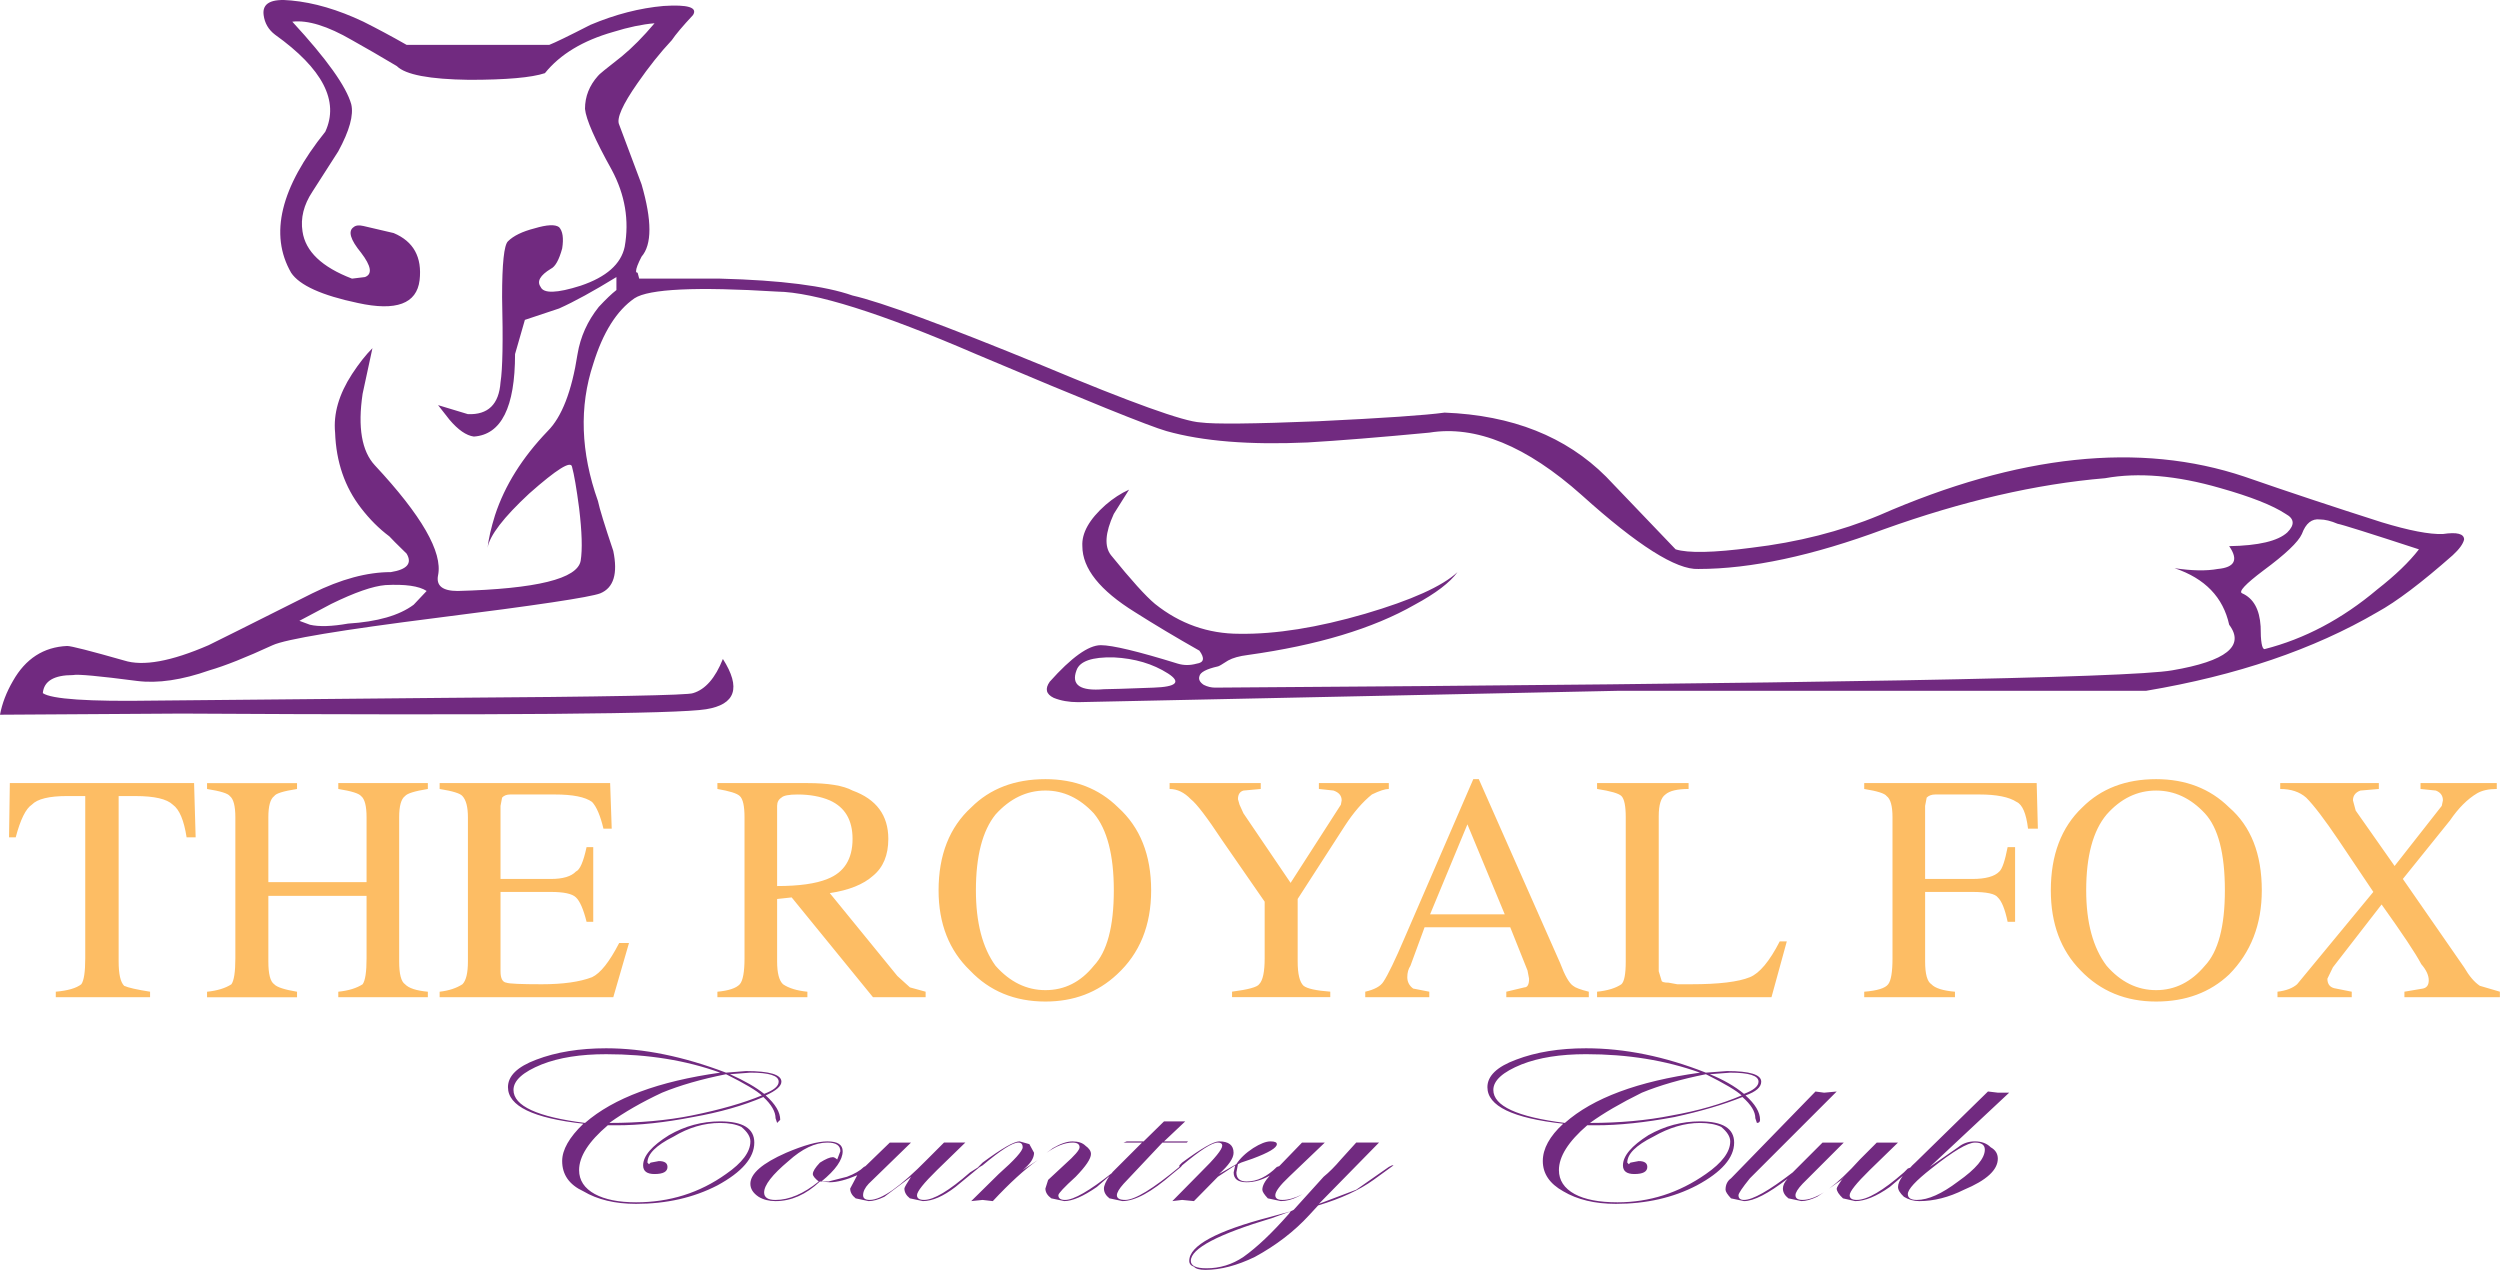 <?xml version="1.0" encoding="utf-8"?>
<!-- Generator: Adobe Illustrator 16.0.0, SVG Export Plug-In . SVG Version: 6.00 Build 0)  -->
<!DOCTYPE svg PUBLIC "-//W3C//DTD SVG 1.1//EN" "http://www.w3.org/Graphics/SVG/1.1/DTD/svg11.dtd">
<svg version="1.1" id="Layer_1" xmlns="http://www.w3.org/2000/svg" xmlns:xlink="http://www.w3.org/1999/xlink" x="0px" y="0px"
	 width="144px" height="73.145px" viewBox="0 0 144 73.145" enable-background="new 0 0 144 73.145" xml:space="preserve">
<g>
	<path fill-rule="evenodd" clip-rule="evenodd" fill="#712A80" d="M15.841,1.996c-0.377-0.287-0.596-0.664-0.656-1.131
		c-0.09-0.679,0.438-0.958,1.584-0.837c1.312,0.121,2.7,0.528,4.164,1.222c0.785,0.393,1.614,0.837,2.489,1.335h8.214
		c0.317-0.121,1.109-0.506,2.376-1.155c1.433-0.603,2.836-0.965,4.209-1.086c1.403-0.091,1.969,0.083,1.698,0.521
		c-0.604,0.649-1.011,1.131-1.222,1.448c-0.664,0.709-1.32,1.531-1.969,2.467c-0.875,1.252-1.229,2.051-1.064,2.398
		c0.105,0.271,0.536,1.418,1.29,3.44c0.604,2.082,0.604,3.47,0,4.164c-0.211,0.408-0.317,0.687-0.317,0.837
		c0,0.06,0.03,0.09,0.091,0.09l0.09,0.34h4.662c3.5,0.09,6.042,0.415,7.626,0.973c1.66,0.377,5.302,1.72,10.93,4.028
		c5.114,2.143,8.154,3.236,9.12,3.282c0.77,0.105,3.025,0.083,6.767-0.068c3.771-0.181,6.2-0.347,7.286-0.498
		c3.893,0.151,6.993,1.381,9.301,3.689c1.147,1.207,2.482,2.602,4.006,4.187c0.724,0.226,2.18,0.196,4.367-0.091
		c2.671-0.317,5.13-0.943,7.378-1.878c7.996-3.5,15.003-4.24,21.022-2.218c2.52,0.875,5.153,1.75,7.898,2.625
		c1.584,0.482,2.761,0.708,3.53,0.679c0.815-0.121,1.222-0.015,1.222,0.317c-0.06,0.256-0.279,0.558-0.656,0.905
		c-1.795,1.583-3.243,2.678-4.345,3.281c-3.666,2.142-8.102,3.651-13.306,4.526c-19.116,0-29.223,0-30.324,0l-31.207,0.656
		c-0.528,0-0.996-0.083-1.403-0.249c-0.437-0.212-0.513-0.521-0.227-0.928c1.252-1.403,2.233-2.105,2.942-2.105
		c0.664,0,2.142,0.354,4.435,1.064c0.347,0.105,0.709,0.105,1.086,0c0.422-0.06,0.475-0.31,0.159-0.747
		c-1.358-0.77-2.595-1.509-3.711-2.218c-2.022-1.252-3.032-2.52-3.032-3.802c-0.045-0.754,0.399-1.546,1.335-2.375
		c0.438-0.377,0.89-0.672,1.357-0.882l-0.882,1.402c-0.498,1.086-0.551,1.878-0.159,2.376c1.161,1.433,2.006,2.368,2.535,2.806
		c1.433,1.146,3.055,1.72,4.865,1.72c2.082,0.03,4.496-0.354,7.241-1.154c2.67-0.785,4.443-1.584,5.318-2.399
		c-0.438,0.603-1.26,1.229-2.467,1.878c-2.399,1.373-5.605,2.338-9.618,2.897c-0.483,0.061-0.86,0.166-1.131,0.317
		c-0.347,0.227-0.543,0.34-0.588,0.34c-0.664,0.15-1.019,0.339-1.063,0.565c-0.061,0.181,0.022,0.347,0.249,0.498
		c0.211,0.106,0.43,0.159,0.657,0.159c34.322-0.226,52.697-0.558,55.126-0.996c3.108-0.528,4.202-1.403,3.282-2.625
		c-0.347-1.584-1.396-2.67-3.146-3.259c0.996,0.151,1.826,0.166,2.49,0.045c0.98-0.09,1.199-0.528,0.656-1.313
		c1.69-0.03,2.806-0.294,3.349-0.792c0.438-0.438,0.408-0.792-0.09-1.063c-0.754-0.497-2.014-0.995-3.779-1.493
		c-2.504-0.724-4.714-0.913-6.63-0.566c-3.953,0.332-8.2,1.313-12.741,2.942c-4.104,1.524-7.664,2.286-10.681,2.286
		c-1.267,0.06-3.508-1.358-6.721-4.254c-3.183-2.837-6.11-4.036-8.78-3.599c-2.867,0.271-5.206,0.46-7.016,0.566
		c-3.333,0.15-6.042-0.068-8.124-0.656c-0.966-0.272-4.624-1.75-10.976-4.436c-5.491-2.369-9.308-3.568-11.451-3.598
		c-4.646-0.287-7.385-0.158-8.214,0.385c-1.026,0.709-1.818,1.969-2.376,3.779c-0.815,2.459-0.725,5.092,0.271,7.898
		c0.091,0.438,0.385,1.395,0.883,2.874c0.271,1.313,0.022,2.127-0.747,2.444c-0.589,0.227-3.704,0.694-9.346,1.403
		c-5.597,0.709-8.772,1.237-9.527,1.584c-1.539,0.709-2.753,1.192-3.644,1.449c-1.584,0.558-2.972,0.762-4.164,0.611
		c-2.202-0.287-3.432-0.4-3.688-0.339c-1.101,0-1.682,0.347-1.742,1.041c0.498,0.347,2.632,0.491,6.404,0.43
		c6.427-0.06,12.017-0.113,16.769-0.158c9.263-0.061,14.023-0.152,14.28-0.272c0.709-0.211,1.282-0.867,1.719-1.969
		c1.056,1.66,0.732,2.625-0.973,2.897c-1.629,0.271-11.707,0.355-30.233,0.249L0,41.168c0.121-0.648,0.369-1.297,0.747-1.946
		c0.725-1.282,1.765-1.954,3.123-2.014c0.227,0,1.32,0.279,3.281,0.837c1.086,0.347,2.708,0.053,4.865-0.883
		c0.377-0.181,2.369-1.177,5.974-2.987c1.645-0.815,3.153-1.222,4.526-1.222c0.936-0.151,1.237-0.505,0.905-1.063
		c-0.558-0.544-0.89-0.875-0.996-0.997c-0.588-0.438-1.131-0.98-1.629-1.628c-0.935-1.207-1.434-2.655-1.494-4.345
		c-0.105-1.086,0.219-2.21,0.974-3.372c0.407-0.619,0.799-1.116,1.177-1.493l-0.566,2.625c-0.287,1.931-0.053,3.304,0.702,4.119
		c2.701,2.896,3.915,5.008,3.644,6.336c-0.121,0.604,0.256,0.905,1.131,0.905c4.541-0.12,6.902-0.702,7.083-1.742
		c0.105-0.649,0.075-1.66-0.09-3.032c-0.151-1.147-0.287-1.939-0.408-2.376c-0.06-0.377-0.882,0.136-2.467,1.539
		c-1.478,1.373-2.277,2.414-2.398,3.123c0.06-0.528,0.204-1.154,0.43-1.878c0.559-1.705,1.569-3.319,3.032-4.843
		c0.815-0.815,1.388-2.293,1.72-4.436c0.166-0.996,0.573-1.901,1.222-2.716c0.407-0.437,0.747-0.762,1.018-0.973v-0.747
		c-1.327,0.815-2.429,1.418-3.304,1.81l-1.969,0.656l-0.566,1.969c0,3.063-0.792,4.646-2.375,4.752
		c-0.438-0.061-0.905-0.385-1.404-0.974l-0.656-0.837l1.72,0.52c1.162,0.045,1.788-0.565,1.878-1.833
		c0.121-0.754,0.151-2.391,0.091-4.91c0-1.931,0.113-3.002,0.339-3.214c0.316-0.316,0.83-0.566,1.539-0.747
		c0.709-0.211,1.176-0.234,1.403-0.068c0.211,0.227,0.272,0.634,0.181,1.223c-0.181,0.664-0.399,1.056-0.656,1.177
		c-0.618,0.377-0.814,0.724-0.588,1.041c0.166,0.392,0.935,0.37,2.308-0.068c1.479-0.498,2.323-1.244,2.535-2.24
		c0.271-1.523,0.022-3.002-0.747-4.436c-0.966-1.735-1.479-2.904-1.539-3.508c0-0.708,0.249-1.342,0.747-1.9
		c0.03-0.061,0.491-0.438,1.381-1.132c0.603-0.498,1.229-1.131,1.878-1.9C36.992,1.4,36.2,1.566,35.325,1.838
		c-1.75,0.498-3.063,1.29-3.938,2.376c-0.77,0.256-2.225,0.384-4.367,0.384c-2.278-0.03-3.666-0.294-4.164-0.792
		c-0.936-0.558-1.795-1.056-2.58-1.494c-1.403-0.814-2.55-1.169-3.44-1.063c1.977,2.142,3.108,3.727,3.395,4.752
		c0.151,0.619-0.098,1.524-0.747,2.716c-0.393,0.619-0.89,1.396-1.494,2.331c-0.497,0.754-0.686,1.516-0.565,2.285
		c0.166,1.147,1.116,2.052,2.851,2.716l0.747-0.091c0.438-0.166,0.362-0.633-0.226-1.403c-0.619-0.754-0.762-1.245-0.43-1.471
		c0.121-0.105,0.309-0.127,0.566-0.067l1.742,0.407c1.147,0.483,1.645,1.388,1.494,2.716c-0.167,1.358-1.351,1.795-3.553,1.313
		c-2.082-0.438-3.364-1.019-3.847-1.743c-1.268-2.203-0.611-4.911,1.968-8.124C19.552,5.821,18.586,3.958,15.841,1.996z
		 M19.077,34.787l-1.833,0.973l0.61,0.226c0.528,0.121,1.26,0.098,2.195-0.067c1.69-0.106,2.95-0.468,3.779-1.087l0.747-0.792
		c-0.438-0.287-1.23-0.399-2.376-0.339C21.476,33.761,20.435,34.123,19.077,34.787z M63.59,39.698c0.317,0,1.267-0.03,2.851-0.09
		c1.328-0.045,1.607-0.316,0.838-0.815c-0.875-0.559-1.916-0.867-3.123-0.928c-1.253-0.03-1.969,0.219-2.15,0.747
		C61.689,39.457,62.217,39.818,63.59,39.698z M134.648,30.17c-0.393-0.167-0.732-0.249-1.019-0.249
		c-0.468-0.06-0.815,0.219-1.041,0.837c-0.211,0.467-0.951,1.169-2.218,2.104c-1.042,0.785-1.448,1.222-1.222,1.313
		c0.649,0.287,1.003,0.92,1.064,1.901c0,0.875,0.075,1.313,0.226,1.313c2.308-0.588,4.473-1.735,6.494-3.439
		c1.042-0.815,1.841-1.584,2.399-2.308C136.466,30.706,134.904,30.215,134.648,30.17z M114.666,66.084
		c0.271,0.151,0.408,0.37,0.408,0.656c0,0.648-0.649,1.245-1.947,1.788c-0.875,0.438-1.734,0.656-2.579,0.656
		c-0.317,0-0.611-0.083-0.883-0.249c-0.226-0.211-0.339-0.4-0.339-0.565c0-0.182,0.09-0.393,0.271-0.634l-0.747,0.634
		c-0.77,0.543-1.434,0.814-1.992,0.814l-0.702-0.158c-0.241-0.226-0.362-0.415-0.362-0.565c0-0.061,0.136-0.287,0.407-0.679
		l-0.136,0.181l-0.702,0.498c0.528-0.393,1.116-0.951,1.766-1.675l0.973-0.974h1.222l-1.629,1.584
		c-0.769,0.755-1.155,1.237-1.155,1.448c0,0.181,0.137,0.271,0.408,0.271c0.604,0,1.509-0.527,2.716-1.584l0.227-0.226l0.135-0.045
		c0.076-0.091,0.174-0.189,0.294-0.295l4.187-4.096l0.566,0.068h0.656l-4.571,4.276l1.629-1.131
		c0.272-0.226,0.596-0.339,0.973-0.339C114.138,65.745,114.439,65.858,114.666,66.084z M113.76,65.812
		c-0.422,0-1.26,0.498-2.511,1.494c-0.905,0.709-1.358,1.199-1.358,1.471c0,0.226,0.174,0.339,0.521,0.339
		c0.648,0,1.44-0.354,2.375-1.063c1.026-0.724,1.539-1.335,1.539-1.833C114.326,65.948,114.138,65.812,113.76,65.812z
		 M100.363,63.188c-1.085,0.438-2.391,0.822-3.915,1.154c-1.69,0.317-3.198,0.475-4.526,0.475h-0.498
		c-1.086,0.936-1.63,1.795-1.63,2.58c0,0.588,0.302,1.049,0.905,1.38c0.589,0.317,1.411,0.476,2.467,0.476
		c1.84,0,3.538-0.543,5.092-1.63c0.935-0.648,1.403-1.274,1.403-1.878c0-0.272-0.174-0.551-0.521-0.837
		c-0.316-0.15-0.724-0.226-1.222-0.226c-0.875,0-1.773,0.264-2.693,0.792c-0.996,0.498-1.494,0.996-1.494,1.494l0.091,0.091
		l0.09-0.091l0.475-0.09c0.332,0,0.498,0.113,0.498,0.339c0,0.272-0.249,0.407-0.747,0.407c-0.438,0-0.656-0.166-0.656-0.498
		c0-0.543,0.49-1.124,1.471-1.743c0.936-0.528,1.923-0.792,2.965-0.792c1.313,0,1.969,0.407,1.969,1.221
		c0,0.875-0.717,1.698-2.15,2.467c-1.358,0.709-2.912,1.063-4.662,1.063c-1.207,0-2.218-0.241-3.032-0.724
		c-0.785-0.438-1.177-1.018-1.177-1.743c0-0.709,0.392-1.425,1.177-2.149c-2.912-0.317-4.368-1.019-4.368-2.105
		c0-0.649,0.551-1.177,1.652-1.584c1.146-0.438,2.489-0.656,4.027-0.656c2.233,0,4.534,0.467,6.903,1.403l1.222-0.091
		c1.313,0,1.968,0.204,1.968,0.611c0,0.317-0.302,0.581-0.905,0.792c0.558,0.499,0.837,0.966,0.837,1.404
		c0,0.121-0.061,0.181-0.181,0.181l-0.091-0.271C101.11,64.032,100.861,63.625,100.363,63.188z M99.663,61.785l-1.177,0.09
		c0.784,0.317,1.44,0.694,1.968,1.131c0.559-0.21,0.837-0.445,0.837-0.701C101.292,61.958,100.748,61.785,99.663,61.785z
		 M106.202,65.812l-2.376,2.376c-0.271,0.287-0.407,0.506-0.407,0.656c0,0.181,0.136,0.271,0.407,0.271
		c0.349,0,0.759-0.146,1.234-0.441l-0.396,0.26c-0.347,0.166-0.649,0.249-0.905,0.249l-0.747-0.158
		c-0.211-0.166-0.317-0.355-0.317-0.565c0-0.182,0.09-0.37,0.271-0.566c-1.116,0.86-1.953,1.29-2.512,1.29l-0.747-0.158
		c-0.211-0.226-0.316-0.392-0.316-0.498c0-0.286,0.105-0.505,0.316-0.656l4.865-5.001l0.498,0.068l0.724-0.068l-5.001,5.001
		c-0.438,0.543-0.656,0.868-0.656,0.973c0,0.181,0.105,0.271,0.316,0.271c0.498,0,1.433-0.527,2.806-1.584l1.72-1.72H106.202z
		 M91.583,64.681c1.705,0,3.274-0.143,4.708-0.43c1.523-0.271,2.866-0.656,4.027-1.154c-0.286-0.271-0.973-0.678-2.059-1.222
		c-1.433,0.287-2.663,0.642-3.689,1.064C93.349,63.542,92.353,64.123,91.583,64.681z M91.356,60.721
		c-1.478,0-2.715,0.196-3.711,0.588c-1.086,0.438-1.629,0.928-1.629,1.471c0,0.921,1.373,1.554,4.119,1.901
		c1.614-1.433,4.209-2.398,7.785-2.896C95.943,61.075,93.756,60.721,91.356,60.721z M73.547,65.903c0,0.211-0.468,0.49-1.403,0.837
		l-0.656,0.226l-0.181,0.091l-0.091,0.475c0,0.347,0.196,0.521,0.588,0.521c0.604,0,1.185-0.279,1.743-0.837l0.136-0.045
		l1.313-1.358h1.313l-2.06,1.969c-0.528,0.498-0.792,0.853-0.792,1.063c0,0.181,0.136,0.271,0.408,0.271
		c0.345,0,0.729-0.109,1.154-0.328l-0.272,0.147c-0.332,0.166-0.656,0.249-0.973,0.249l-0.747-0.158
		c-0.211-0.226-0.317-0.392-0.317-0.498c0-0.226,0.144-0.498,0.43-0.814c-0.453,0.256-0.897,0.384-1.335,0.384
		c-0.498,0-0.747-0.188-0.747-0.566l0.09-0.407l-0.996,0.656l-1.381,1.403l-0.679-0.068l-0.566,0.068l1.629-1.652
		c0.83-0.815,1.245-1.328,1.245-1.539c0-0.121-0.083-0.182-0.249-0.182c-0.332,0-1.019,0.438-2.06,1.313l-0.068,0.09l-0.498,0.407
		c-1.192,1.042-2.149,1.562-2.874,1.562l-0.747-0.158c-0.212-0.166-0.317-0.355-0.317-0.565c0-0.167,0.105-0.408,0.317-0.725
		l-0.725,0.634c-0.785,0.543-1.41,0.814-1.878,0.814l-0.747-0.158c-0.226-0.166-0.339-0.355-0.339-0.565l0.158-0.498l0.974-0.905
		c0.558-0.498,0.837-0.822,0.837-0.973c0-0.181-0.136-0.272-0.407-0.272c-0.438,0-0.936,0.197-1.494,0.589l0.362-0.271
		c0.438-0.256,0.814-0.385,1.131-0.385c0.332,0,0.581,0.083,0.747,0.249c0.211,0.15,0.317,0.31,0.317,0.475
		c0,0.271-0.294,0.709-0.882,1.313c-0.664,0.604-0.996,0.958-0.996,1.063c0,0.181,0.128,0.271,0.385,0.271
		c0.498,0,1.403-0.52,2.715-1.561v-0.023l1.719-1.72h-1.063l0.18-0.067h0.973l1.177-1.154h1.222l-1.222,1.154h1.38l-0.068,0.067
		h-1.403l-2.239,2.376c-0.257,0.287-0.385,0.506-0.385,0.656c0,0.181,0.159,0.271,0.476,0.271c0.558,0,1.598-0.633,3.123-1.901
		v-0.09l0.158-0.159c1.102-0.814,1.811-1.222,2.127-1.222c0.558,0,0.837,0.219,0.837,0.656c0,0.316-0.279,0.724-0.837,1.222
		l0.996-0.565c0.211-0.332,0.536-0.641,0.973-0.928c0.407-0.256,0.739-0.385,0.996-0.385C73.427,65.745,73.547,65.797,73.547,65.903
		z M79.431,65.812l-3.462,3.53l2.149-0.814l1.878-1.313l0.181-0.09h0.091l-1.154,0.837c-0.815,0.588-1.879,1.079-3.19,1.471
		l-0.521,0.566c-0.86,0.935-1.901,1.735-3.123,2.399c-1.026,0.498-1.976,0.747-2.851,0.747c-0.333,0-0.551-0.061-0.657-0.182
		c-0.181-0.06-0.271-0.173-0.271-0.339c0-0.875,1.562-1.72,4.685-2.535l1.154-0.316l0.181-0.091l1.72-1.901
		c0.316-0.256,0.647-0.588,0.995-0.996l0.883-0.974H79.431z M74.339,69.773l-1.063,0.385c-3.123,0.935-4.685,1.757-4.685,2.466
		c0,0.287,0.301,0.43,0.905,0.43c0.769,0,1.479-0.219,2.127-0.656c0.785-0.559,1.66-1.388,2.625-2.49L74.339,69.773z M55.602,65.812
		l-1.629,1.584c-0.77,0.755-1.154,1.237-1.154,1.448c0,0.181,0.136,0.271,0.407,0.271c0.558,0,1.441-0.527,2.648-1.584l0.498-0.317
		h-0.023l0.249-0.249c1.102-0.814,1.811-1.222,2.127-1.222l0.566,0.159l0.271,0.498c0,0.316-0.218,0.648-0.656,0.996l0.871-0.577
		c-0.755,0.533-1.619,1.321-2.591,2.365l-0.588-0.068l-0.656,0.068l1.584-1.562c0.92-0.814,1.38-1.328,1.38-1.539
		c0-0.181-0.083-0.272-0.249-0.272c-0.332,0-1.019,0.438-2.06,1.313l-0.159,0.09l-1.403,1.155c-0.709,0.543-1.335,0.814-1.878,0.814
		l-0.746-0.158c-0.211-0.166-0.317-0.355-0.317-0.565c0-0.061,0.128-0.287,0.385-0.679l-1.539,1.154
		c-0.347,0.166-0.648,0.249-0.905,0.249l-0.747-0.158c-0.211-0.166-0.317-0.355-0.317-0.565l0.407-0.77
		c-0.634,0.271-1.162,0.407-1.584,0.407l-0.566-0.045c-0.799,0.755-1.652,1.131-2.557,1.131c-0.377,0-0.702-0.083-0.974-0.249
		c-0.316-0.211-0.475-0.46-0.475-0.747c0-0.588,0.687-1.184,2.059-1.788c1.026-0.437,1.818-0.656,2.376-0.656
		c0.588,0,0.882,0.188,0.882,0.565c0,0.499-0.407,1.079-1.222,1.743h0.407l1.064-0.271c0.438-0.166,0.762-0.354,0.973-0.566
		l0.09-0.045l1.403-1.358h1.222l-2.444,2.376c-0.211,0.227-0.317,0.445-0.317,0.656c0,0.181,0.129,0.271,0.385,0.271
		c0.679,0,1.78-0.777,3.304-2.331l0.973-0.974H55.602z M44.762,64.681l-0.09-0.271c0-0.377-0.234-0.784-0.702-1.222
		c-1.162,0.498-2.512,0.882-4.05,1.154c-1.629,0.317-3.101,0.475-4.414,0.475h-0.498c-1.101,0.936-1.652,1.795-1.652,2.58
		c0,0.588,0.302,1.049,0.905,1.38c0.588,0.317,1.381,0.476,2.376,0.476c1.931,0,3.659-0.543,5.182-1.63
		c0.936-0.648,1.403-1.274,1.403-1.878c0-0.272-0.174-0.551-0.521-0.837c-0.316-0.15-0.724-0.226-1.222-0.226
		c-0.92,0-1.817,0.264-2.693,0.792c-0.996,0.498-1.493,0.996-1.493,1.494l0.09,0.091l0.09-0.091l0.476-0.09
		c0.332,0,0.498,0.113,0.498,0.339c0,0.272-0.249,0.407-0.747,0.407c-0.438,0-0.656-0.166-0.656-0.498
		c0-0.543,0.498-1.124,1.494-1.743c0.92-0.528,1.9-0.792,2.941-0.792c1.312,0,1.969,0.407,1.969,1.221
		c0,0.875-0.709,1.698-2.127,2.467c-1.373,0.709-2.934,1.063-4.685,1.063c-1.207,0-2.218-0.241-3.032-0.724
		c-0.815-0.377-1.223-0.958-1.223-1.743c0-0.648,0.408-1.365,1.223-2.149c-2.897-0.317-4.345-1.019-4.345-2.105
		c0-0.649,0.543-1.177,1.629-1.584c1.147-0.438,2.49-0.656,4.028-0.656c2.143,0,4.443,0.467,6.902,1.403l1.154-0.091
		c1.358,0,2.037,0.204,2.037,0.611c0,0.256-0.302,0.521-0.905,0.792c0.559,0.499,0.837,0.966,0.837,1.404L44.762,64.681z
		 M41.82,61.875c-1.433,0.287-2.663,0.642-3.688,1.064c-1.162,0.543-2.173,1.124-3.033,1.742c1.735,0,3.32-0.143,4.753-0.43
		c1.629-0.332,2.972-0.716,4.028-1.154C43.592,62.826,42.906,62.418,41.82,61.875z M44.015,63.006
		c0.558-0.21,0.837-0.445,0.837-0.701c0-0.347-0.543-0.521-1.629-0.521l-1.177,0.09C42.891,62.252,43.547,62.629,44.015,63.006z
		 M48.405,66.31c0-0.332-0.249-0.498-0.747-0.498c-0.709,0-1.456,0.355-2.241,1.064c-0.936,0.785-1.403,1.388-1.403,1.811
		c0,0.287,0.218,0.43,0.656,0.43c0.785,0,1.614-0.354,2.489-1.063c-0.227-0.181-0.34-0.324-0.34-0.43
		c0-0.15,0.136-0.369,0.408-0.656c0.332-0.21,0.581-0.316,0.747-0.316c0.061,0,0.144,0.045,0.249,0.136L48.405,66.31z
		 M31.207,61.309c-1.086,0.438-1.63,0.928-1.63,1.471c0,0.921,1.373,1.554,4.119,1.901c1.645-1.433,4.24-2.398,7.785-2.896
		c-1.961-0.709-4.149-1.063-6.563-1.063C33.439,60.721,32.202,60.917,31.207,61.309z"/>
	<path fill-rule="evenodd" clip-rule="evenodd" fill="#FDBD64" d="M0.566,45.106h10.613l0.09,3.124h-0.521
		c-0.151-0.981-0.415-1.607-0.792-1.879c-0.347-0.332-1.064-0.498-2.15-0.498H6.834v9.527c0,0.724,0.105,1.191,0.317,1.403
		c0.226,0.105,0.724,0.219,1.493,0.339v0.317H3.213v-0.317c0.694-0.06,1.184-0.204,1.471-0.43c0.151-0.211,0.226-0.709,0.226-1.494
		v-9.346H3.87c-1.041,0-1.72,0.166-2.037,0.498c-0.347,0.227-0.656,0.853-0.928,1.879H0.521L0.566,45.106z M15.457,47.075v3.734
		h5.657v-3.734c0-0.649-0.105-1.056-0.316-1.222c-0.121-0.151-0.559-0.287-1.313-0.408v-0.339h5.159v0.339
		c-0.754,0.121-1.191,0.257-1.313,0.408c-0.226,0.166-0.339,0.573-0.339,1.222v8.305c0,0.724,0.113,1.161,0.339,1.313
		c0.212,0.226,0.649,0.37,1.313,0.43v0.317h-5.159v-0.317c0.588-0.06,1.056-0.204,1.403-0.43c0.151-0.211,0.226-0.709,0.226-1.494
		v-3.597h-5.657v3.779c0,0.724,0.113,1.161,0.339,1.313c0.15,0.166,0.588,0.309,1.313,0.43v0.317h-5.183v-0.317
		c0.588-0.06,1.056-0.204,1.403-0.43c0.15-0.211,0.227-0.709,0.227-1.494v-8.124c0-0.649-0.106-1.056-0.317-1.222
		c-0.105-0.151-0.543-0.287-1.313-0.408v-0.339h5.183v0.339c-0.785,0.121-1.222,0.257-1.313,0.408
		C15.57,46.019,15.457,46.426,15.457,47.075z M25.323,45.106h9.821l0.091,2.625h-0.476c-0.181-0.754-0.399-1.268-0.656-1.539
		c-0.393-0.287-1.109-0.43-2.15-0.43h-2.557c-0.211,0-0.37,0.061-0.475,0.181l-0.091,0.476v4.209h2.896
		c0.694,0,1.177-0.143,1.449-0.43c0.226-0.091,0.43-0.558,0.611-1.403h0.385v4.299h-0.385c-0.181-0.724-0.385-1.191-0.611-1.403
		c-0.211-0.21-0.694-0.316-1.449-0.316h-2.896v4.571c0,0.407,0.113,0.626,0.339,0.656c0.151,0.061,0.83,0.091,2.037,0.091
		c1.222,0,2.188-0.136,2.896-0.407c0.483-0.227,1.003-0.883,1.562-1.969h0.566l-0.905,3.123H25.323v-0.317
		c0.528-0.06,0.966-0.204,1.313-0.43c0.211-0.211,0.316-0.649,0.316-1.313v-8.305c0-0.588-0.105-0.996-0.316-1.222
		c-0.121-0.151-0.559-0.287-1.313-0.408V45.106z M41.322,45.106h5.183c1.207,0,2.074,0.144,2.602,0.43
		c1.373,0.498,2.06,1.426,2.06,2.784c0,0.936-0.294,1.645-0.883,2.127c-0.558,0.498-1.388,0.831-2.489,0.996l3.893,4.774
		l0.724,0.656l0.904,0.249v0.317h-3.032L45.6,51.691l-0.838,0.091v3.598c0,0.664,0.113,1.101,0.34,1.313
		c0.332,0.226,0.799,0.37,1.403,0.43v0.317h-5.183v-0.317c0.648-0.06,1.079-0.204,1.29-0.43c0.181-0.211,0.272-0.709,0.272-1.494
		v-8.124c0-0.649-0.091-1.056-0.272-1.222c-0.151-0.151-0.581-0.287-1.29-0.408V45.106z M45.011,45.943
		c-0.166,0.106-0.249,0.264-0.249,0.476v4.617c1.267,0,2.233-0.136,2.897-0.408c0.965-0.377,1.448-1.146,1.448-2.308
		c0-1.086-0.438-1.826-1.313-2.218c-0.528-0.226-1.146-0.339-1.855-0.339C45.441,45.763,45.131,45.823,45.011,45.943z
		 M56.212,51.284c0,1.855,0.377,3.304,1.131,4.345c0.83,0.936,1.789,1.403,2.875,1.403c1.102,0,2.029-0.468,2.784-1.403
		c0.77-0.814,1.154-2.263,1.154-4.345c0-2.036-0.385-3.515-1.154-4.436c-0.815-0.875-1.743-1.313-2.784-1.313
		c-1.086,0-2.044,0.46-2.875,1.38C56.59,47.852,56.212,49.308,56.212,51.284z M55.941,46.509c1.086-1.086,2.512-1.63,4.277-1.63
		c1.69,0,3.085,0.544,4.187,1.63c1.267,1.147,1.901,2.739,1.901,4.775c0,2.021-0.657,3.636-1.969,4.843
		c-1.116,1.041-2.489,1.562-4.119,1.562c-1.765,0-3.214-0.596-4.345-1.788c-1.207-1.162-1.811-2.701-1.811-4.616
		C54.063,49.248,54.688,47.656,55.941,46.509z M68.591,46.034c-0.377-0.392-0.785-0.589-1.222-0.589v-0.339h5.25v0.339l-0.996,0.091
		c-0.211,0.061-0.316,0.227-0.316,0.498l0.09,0.316l0.226,0.498l2.716,4.006l2.896-4.504l0.045-0.249
		c0-0.271-0.159-0.46-0.475-0.566l-0.837-0.091v-0.339h4.028v0.339c-0.211,0-0.536,0.105-0.973,0.317
		c-0.543,0.438-1.063,1.041-1.562,1.81l-2.715,4.209v3.598c0,0.724,0.113,1.191,0.339,1.403c0.211,0.166,0.725,0.279,1.539,0.339
		v0.317h-5.658v-0.317c0.936-0.121,1.456-0.264,1.562-0.43c0.211-0.211,0.317-0.709,0.317-1.494v-3.258l-2.444-3.531
		C69.526,47.083,68.923,46.291,68.591,46.034z M82.373,52.665h4.3l-2.15-5.183L82.373,52.665z M85.179,44.879l4.684,10.591
		c0.271,0.724,0.521,1.162,0.747,1.313c0.12,0.105,0.422,0.219,0.905,0.339v0.317h-4.752v-0.317l1.041-0.249
		c0.181,0,0.271-0.166,0.271-0.498L87.985,55.9l-0.995-2.489h-4.934l-0.815,2.217c-0.121,0.181-0.181,0.4-0.181,0.657
		c0,0.271,0.113,0.49,0.339,0.656l0.928,0.181v0.317h-3.689v-0.317c0.528-0.121,0.875-0.309,1.041-0.566
		c0.271-0.407,0.687-1.267,1.245-2.579l3.938-9.098H85.179z M97.263,45.445c-0.648,0-1.093,0.105-1.335,0.317
		c-0.256,0.181-0.385,0.596-0.385,1.245v8.938l0.159,0.521c0,0.09,0.136,0.136,0.407,0.136l0.498,0.091h0.814
		c1.584,0,2.708-0.136,3.372-0.407c0.558-0.227,1.131-0.913,1.719-2.06h0.407l-0.882,3.213H91.991v-0.317
		c0.603-0.06,1.071-0.204,1.403-0.43c0.166-0.151,0.249-0.589,0.249-1.313v-8.305c0-0.649-0.083-1.056-0.249-1.222
		c-0.151-0.151-0.619-0.287-1.403-0.408v-0.339h5.272V45.445z M107.379,45.106h9.934l0.068,2.625h-0.566
		c-0.105-0.875-0.324-1.388-0.657-1.539c-0.437-0.287-1.154-0.43-2.149-0.43h-2.534c-0.211,0-0.377,0.061-0.498,0.181l-0.091,0.476
		v4.209h2.715c0.77,0,1.29-0.143,1.562-0.43c0.166-0.151,0.324-0.619,0.476-1.403h0.43v4.299h-0.43
		c-0.152-0.724-0.34-1.191-0.566-1.403c-0.151-0.21-0.642-0.316-1.471-0.316h-2.715v4.005c0,0.724,0.121,1.161,0.362,1.313
		c0.211,0.226,0.663,0.37,1.357,0.43v0.317h-5.227v-0.317c0.753-0.06,1.214-0.204,1.38-0.43c0.166-0.211,0.249-0.709,0.249-1.494
		v-8.124c0-0.649-0.113-1.056-0.339-1.222c-0.105-0.151-0.536-0.287-1.29-0.408V45.106z M119.938,46.509
		c1.086-1.086,2.505-1.63,4.254-1.63c1.704,0,3.107,0.544,4.209,1.63c1.252,1.086,1.878,2.678,1.878,4.775
		c0,1.961-0.626,3.575-1.878,4.843c-1.102,1.041-2.505,1.562-4.209,1.562c-1.75,0-3.198-0.596-4.345-1.788
		c-1.147-1.162-1.72-2.701-1.72-4.616C118.128,49.248,118.731,47.656,119.938,46.509z M124.193,45.536
		c-1.086,0-2.037,0.46-2.852,1.38c-0.784,0.936-1.176,2.392-1.176,4.368c0,1.855,0.392,3.304,1.176,4.345
		c0.815,0.936,1.766,1.403,2.852,1.403s2.021-0.468,2.806-1.403c0.77-0.814,1.154-2.263,1.154-4.345
		c0-2.127-0.384-3.606-1.154-4.436C126.184,45.974,125.249,45.536,124.193,45.536z M135.53,46.102l0.158,0.588l2.241,3.191
		l2.716-3.462l0.067-0.317c0-0.271-0.135-0.46-0.407-0.566l-0.882-0.091v-0.339h4.391v0.339c-0.468,0-0.845,0.083-1.132,0.249
		c-0.558,0.332-1.079,0.853-1.562,1.562l-2.716,3.372l3.53,5.092c0.287,0.498,0.588,0.852,0.905,1.063l1.154,0.339v0.317h-5.499
		v-0.317l1.063-0.181c0.227-0.045,0.339-0.204,0.339-0.476c0-0.287-0.143-0.596-0.43-0.928c-0.316-0.604-1.079-1.75-2.286-3.439
		l-2.806,3.621l-0.317,0.656c0,0.332,0.166,0.521,0.498,0.566l0.905,0.181v0.317h-4.277v-0.317c0.499-0.06,0.875-0.204,1.131-0.43
		l4.39-5.318l-1.991-2.965c-0.814-1.206-1.44-2.029-1.878-2.466c-0.377-0.332-0.875-0.498-1.494-0.498v-0.339h5.68v0.339
		l-1.063,0.091C135.674,45.642,135.53,45.831,135.53,46.102z"/>
</g>
</svg>
